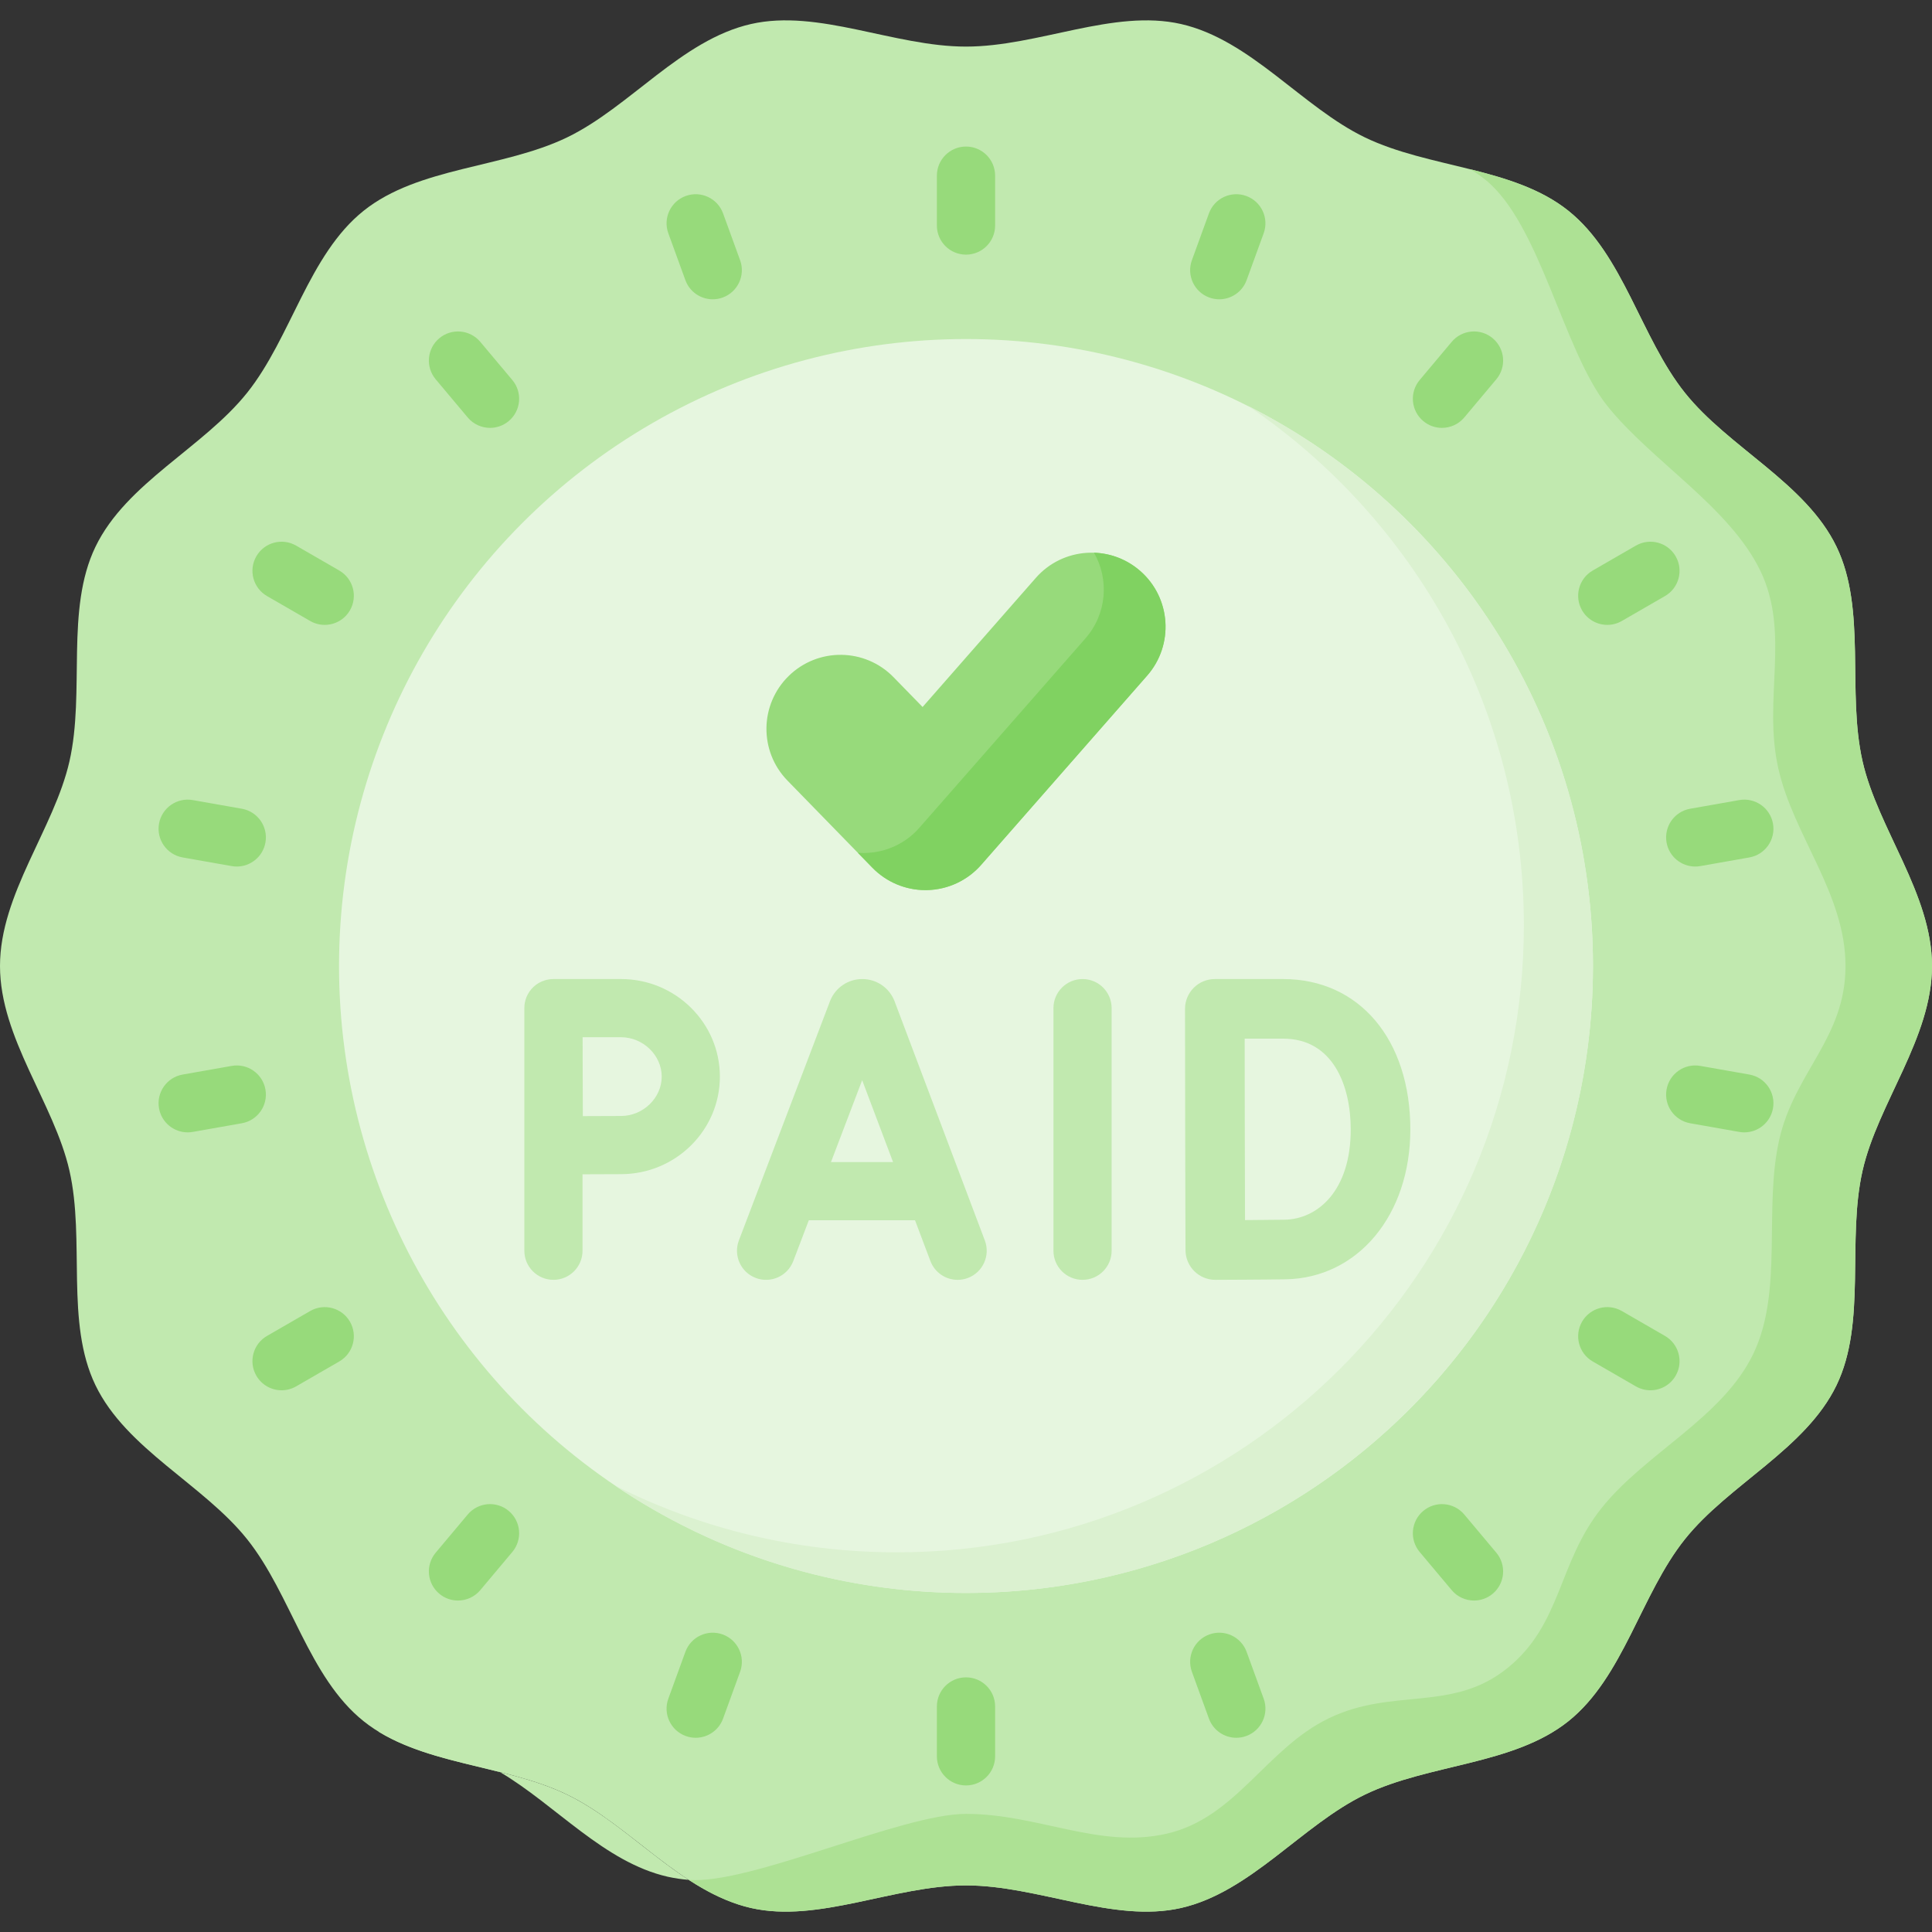 <svg id="Capa_1" enable-background="new 0 0 512 512" height="512" viewBox="0 0 512 512" width="512" xmlns="http://www.w3.org/2000/svg"><rect x="0" y="0" width="512" height="512" fill="#333333" stroke="none"/><g><path d="m512 255.999c0 19.113-14.341 36.356-18.406 54.238-4.197 18.465 1.142 40.203-6.895 56.862-8.169 16.934-28.579 26.27-40.193 40.815-11.671 14.616-16.271 36.57-30.887 48.241-14.545 11.614-36.952 11.252-53.885 19.422-16.659 8.037-30.294 25.86-48.759 30.057-17.882 4.065-37.862-5.984-56.975-5.984s-39.093 10.048-56.975 5.984c-18.465-4.197-32.101-22.021-48.759-30.058-16.934-8.169-39.34-7.808-53.885-19.422-14.616-11.671-19.216-33.625-30.887-48.241-11.615-14.545-32.024-23.881-40.194-40.815-8.037-16.659-2.698-38.397-6.895-56.861-4.064-17.882-18.405-35.125-18.405-54.238s14.341-36.356 18.406-54.238c4.197-18.465-1.142-40.203 6.895-56.862 8.169-16.934 28.579-26.27 40.193-40.815 11.671-14.616 16.271-36.57 30.887-48.241 14.545-11.614 36.952-11.252 53.885-19.422 16.659-8.037 30.294-25.86 48.759-30.057 17.882-4.065 37.862 5.984 56.975 5.984s39.093-10.048 56.975-5.984c18.465 4.197 32.101 22.021 48.759 30.058 16.934 8.169 39.34 7.808 53.885 19.422 14.616 11.671 19.216 33.625 30.887 48.241 11.614 14.545 32.023 23.881 40.193 40.815 8.037 16.659 2.698 38.397 6.895 56.861 4.065 17.882 18.406 35.125 18.406 54.238z" fill="#c1e9af"/><path d="m128.197 467.296c1.461.7 2.892 1.482 4.312 2.326-11.278-2.84-22.957-5.011-32.28-10.774 9.579 2.397 19.458 4.342 27.968 8.448z" fill="#c1e9af"/><path d="m511.998 255.999c0 19.109-14.334 36.355-18.399 54.239-4.198 18.46 1.142 40.203-6.905 56.863-8.16 16.927-28.576 26.271-40.183 40.811-11.679 14.622-16.279 36.571-30.891 48.24-14.55 11.618-36.952 11.257-53.889 19.428-16.66 8.037-30.294 25.859-48.755 30.057-17.884 4.065-37.868-5.989-56.976-5.989s-39.092 10.053-56.976 5.989c-5.907-1.348-11.319-4.085-16.495-7.45 16.402 1.276 56.328-17.491 73.471-17.491 19.109 0 35.25 9.326 53.134 5.262 18.46-4.198 26.391-22.577 43.051-30.614 16.938-8.17 32.6-1.543 47.151-13.161 14.612-11.669 13.424-27.933 25.104-42.545 11.607-14.55 32.023-23.883 40.183-40.821 8.047-16.66 2.706-38.392 6.905-56.853 4.065-17.884 17.549-26.857 17.549-45.966 0-19.119-13.718-34.379-17.783-52.263-4.198-18.471 3.258-35.798-4.779-52.458-8.17-16.938-28.961-29.174-40.568-43.714-11.679-14.622-17.785-48.322-32.397-60.002-1.235-.988-2.531-1.883-3.869-2.696 9.498 2.377 18.697 5.186 25.941 10.98 14.612 11.669 19.212 33.618 30.891 48.24 11.607 14.54 32.023 23.883 40.193 40.811 8.037 16.66 2.696 38.403 6.894 56.863 4.063 17.885 18.398 35.131 18.398 54.24z" fill="#ade194"/><path d="m150.269 475.58c11.329 5.464 21.259 15.456 32.26 22.607-1.873-.154-3.735-.422-5.577-.833-16.845-3.828-29.677-19.006-44.443-27.732 6.194 1.553 12.265 3.303 17.76 5.958z" fill="#c1e9af"/><circle cx="256" cy="255.999" fill="#e6f6df" r="166.151"/><g fill="#c1e9af"><path d="m236.987 265.138c-1.419-3.452-4.746-5.68-8.477-5.68-.003 0-.007 0-.01 0-3.735.004-7.062 2.24-8.475 5.698-.024.058-.047.115-.069.175l-24.143 63.389c-1.516 3.978.481 8.432 4.46 9.948 3.981 1.517 8.433-.481 9.948-4.461l4.122-10.822h28.148l4.076 10.801c1.165 3.087 4.098 4.989 7.214 4.989.904 0 1.824-.161 2.72-.499 3.984-1.503 5.994-5.951 4.491-9.935l-23.923-63.392c-.026-.072-.054-.142-.082-.211zm-16.771 42.827 8.266-21.704 8.191 21.704z"/><path d="m279.175 267.166v64.296c0 4.258 3.452 7.709 7.709 7.709 4.258 0 7.709-3.451 7.709-7.709v-64.296c0-4.258-3.452-7.709-7.709-7.709s-7.709 3.451-7.709 7.709z"/><path d="m314.172 331.302c.008 2.095.847 4.1 2.334 5.577 1.48 1.469 3.48 2.292 5.564 2.292h.03c.547-.002 13.455-.051 18.611-.142 19.146-.334 33.042-17.036 33.042-39.715 0-23.84-13.547-39.857-33.71-39.857h-18.103c-2.097 0-4.108.834-5.59 2.319-1.482 1.484-2.312 3.496-2.308 5.593 0 .001.046 24.586.046 31.875.001 8.886.084 32.058.084 32.058zm25.872-56.05c13.208 0 17.914 12.43 17.914 24.062 0 16.314-8.801 23.77-17.523 23.922-2.409.042-6.676.076-10.494.1-.024-7.553-.057-18.578-.057-24.092 0-4.61-.018-16.133-.032-23.992z"/><path d="m146.668 259.457c-.762 0-1.517.116-2.247.335-2.284.686-4.073 2.352-4.935 4.546-.353.899-.527 1.863-.527 2.828v64.295c0 4.258 3.451 7.709 7.709 7.709s7.709-3.451 7.709-7.709v-20.26c3.687-.019 7.829-.037 10.193-.037 14.452 0 26.208-11.598 26.208-25.854s-11.757-25.854-26.208-25.854h-17.902zm28.693 25.854c0 5.656-4.941 10.435-10.79 10.435-2.348 0-6.439.018-10.112.037-.019-3.794-.037-8.061-.037-10.473 0-2.042-.011-6.464-.022-10.435h10.17c5.85 0 10.791 4.78 10.791 10.436z"/></g><path d="m422.155 255.999c0 91.767-74.387 166.155-166.155 166.155-34.513 0-66.567-10.516-93.126-28.524 22.484 11.35 47.9 17.75 74.809 17.75 91.767 0 166.155-74.387 166.155-166.144 0-57.285-28.987-107.799-73.091-137.672 54.219 27.361 91.408 83.556 91.408 148.435z" fill="#dbf1d0"/><g><g><path d="m256 67.481c-4.262 0-7.718-3.455-7.718-7.718v-13.206c0-4.263 3.455-7.718 7.718-7.718s7.718 3.455 7.718 7.718v13.206c0 4.263-3.456 7.718-7.718 7.718z" fill="#97da7b"/></g><g><path d="m256 473.159c-4.262 0-7.718-3.455-7.718-7.718v-13.206c0-4.263 3.455-7.718 7.718-7.718s7.718 3.455 7.718 7.718v13.206c0 4.263-3.456 7.718-7.718 7.718z" fill="#97da7b"/></g></g><g><g><path d="m188.884 79.316c-3.153 0-6.112-1.945-7.253-5.08l-4.517-12.409c-1.458-4.006.607-8.434 4.613-9.892 4.003-1.457 8.434.607 9.892 4.612l4.516 12.409c1.458 4.006-.607 8.434-4.613 9.892-.87.318-1.762.468-2.638.468z" fill="#97da7b"/></g><g><path d="m327.634 460.529c-3.153 0-6.112-1.945-7.253-5.08l-4.516-12.409c-1.458-4.006.607-8.434 4.613-9.892 4.002-1.455 8.434.607 9.892 4.612l4.517 12.409c1.458 4.005-.607 8.434-4.613 9.892-.872.317-1.764.468-2.64.468z" fill="#97da7b"/></g></g><g><g><path d="m129.866 113.39c-2.203 0-4.389-.938-5.916-2.756l-8.489-10.116c-2.74-3.265-2.314-8.134.951-10.873 3.264-2.738 8.133-2.314 10.872.951l8.489 10.116c2.74 3.265 2.314 8.134-.951 10.873-1.445 1.212-3.205 1.805-4.956 1.805z" fill="#97da7b"/></g><g><path d="m390.631 424.158c-2.203 0-4.389-.938-5.916-2.756l-8.489-10.116c-2.74-3.265-2.314-8.134.951-10.873 3.264-2.739 8.133-2.314 10.872.951l8.489 10.116c2.74 3.265 2.314 8.134-.951 10.873-1.445 1.212-3.206 1.805-4.956 1.805z" fill="#97da7b"/></g></g><g><g><path d="m86.048 165.6c-1.309 0-2.636-.334-3.852-1.035l-11.437-6.603c-3.691-2.131-4.956-6.851-2.825-10.542 2.131-3.692 6.85-4.956 10.542-2.825l11.437 6.603c3.691 2.131 4.956 6.851 2.825 10.542-1.429 2.476-4.023 3.86-6.69 3.86z" fill="#97da7b"/></g><g><path d="m437.375 368.439c-1.309 0-2.636-.334-3.852-1.035l-11.437-6.603c-3.691-2.131-4.956-6.851-2.825-10.542 2.131-3.692 6.85-4.956 10.542-2.825l11.437 6.603c3.691 2.131 4.956 6.851 2.825 10.542-1.429 2.476-4.023 3.86-6.69 3.86z" fill="#97da7b"/></g></g><g><g><path d="m62.754 229.642c-.445 0-.896-.038-1.349-.119l-13.005-2.293c-4.197-.74-7.001-4.742-6.26-8.941.741-4.196 4.745-7.002 8.941-6.259l13.005 2.293c4.197.74 7.001 4.742 6.26 8.941-.66 3.743-3.917 6.378-7.592 6.378z" fill="#97da7b"/></g><g><path d="m462.269 300.087c-.445 0-.896-.038-1.349-.119l-13.005-2.293c-4.197-.74-7.001-4.742-6.26-8.941.74-4.196 4.745-7.005 8.941-6.259l13.005 2.293c4.197.74 7.001 4.742 6.26 8.941-.661 3.743-3.917 6.378-7.592 6.378z" fill="#97da7b"/></g></g><g><g><path d="m49.731 300.087c-3.675 0-6.931-2.634-7.591-6.378-.74-4.198 2.063-8.201 6.26-8.941l13.005-2.293c4.199-.745 8.201 2.062 8.941 6.259.74 4.198-2.063 8.201-6.26 8.941l-13.005 2.293c-.454.081-.906.119-1.35.119z" fill="#97da7b"/></g><g><path d="m449.246 229.642c-3.675 0-6.931-2.634-7.591-6.378-.74-4.198 2.063-8.201 6.26-8.941l13.005-2.293c4.199-.743 8.2 2.062 8.941 6.259.74 4.198-2.063 8.201-6.26 8.941l-13.005 2.293c-.454.08-.906.119-1.35.119z" fill="#97da7b"/></g></g><g><g><path d="m74.625 368.439c-2.667 0-5.261-1.384-6.691-3.86-2.131-3.691-.867-8.411 2.825-10.542l11.437-6.603c3.691-2.13 8.411-.866 10.542 2.825s.867 8.411-2.825 10.542l-11.437 6.603c-1.215.701-2.542 1.035-3.851 1.035z" fill="#97da7b"/></g><g><path d="m425.952 165.6c-2.667 0-5.261-1.384-6.691-3.86-2.131-3.691-.867-8.411 2.825-10.542l11.437-6.603c3.691-2.13 8.411-.867 10.542 2.825 2.131 3.691.867 8.411-2.825 10.542l-11.437 6.603c-1.214.701-2.541 1.035-3.851 1.035z" fill="#97da7b"/></g></g><g><g><path d="m121.369 424.158c-1.751 0-3.511-.592-4.957-1.806-3.265-2.739-3.691-7.608-.951-10.873l8.489-10.116c2.739-3.266 7.607-3.693 10.872-.951 3.265 2.739 3.691 7.608.951 10.873l-8.489 10.116c-1.525 1.819-3.713 2.757-5.915 2.757z" fill="#97da7b"/></g><g><path d="m382.134 113.39c-1.751 0-3.511-.592-4.957-1.806-3.265-2.739-3.691-7.608-.951-10.873l8.489-10.116c2.739-3.265 7.607-3.692 10.872-.951 3.265 2.739 3.691 7.608.951 10.873l-8.489 10.116c-1.526 1.82-3.713 2.757-5.915 2.757z" fill="#97da7b"/></g></g><g><g><path d="m184.366 460.529c-.876 0-1.768-.151-2.639-.467-4.006-1.458-6.071-5.887-4.613-9.892l4.517-12.409c1.458-4.005 5.887-6.069 9.892-4.612 4.006 1.458 6.071 5.887 4.613 9.892l-4.516 12.409c-1.142 3.133-4.102 5.079-7.254 5.079z" fill="#97da7b"/></g><g><path d="m323.116 79.316c-.876 0-1.768-.151-2.639-.467-4.006-1.458-6.071-5.887-4.613-9.892l4.516-12.409c1.458-4.005 5.886-6.069 9.892-4.612 4.006 1.458 6.071 5.887 4.613 9.892l-4.517 12.409c-1.139 3.133-4.099 5.079-7.252 5.079z" fill="#97da7b"/></g></g><g><path d="m245.255 235.89c-5.285 0-10.356-2.133-14.056-5.928l-22.511-23.097c-7.565-7.763-7.406-20.19.357-27.756 7.762-7.566 20.189-7.406 27.756.357l7.695 7.896 30.003-34.21c7.148-8.149 19.549-8.962 27.699-1.815 8.149 7.148 8.962 19.548 1.815 27.699l-44 50.169c-3.608 4.114-8.77 6.535-14.241 6.679-.173.003-.345.006-.517.006z" fill="#97da7b"/></g><g><g><path d="m304.014 179.039-44 50.164c-3.612 4.116-8.767 6.534-14.242 6.678-.175.01-.35.01-.515.01-5.289 0-10.362-2.13-14.056-5.927l-3.879-3.982c.514.051 1.039.072 1.564.072.175 0 .35-.01.515-.01 5.474-.144 10.64-2.562 14.241-6.678l44.001-50.175c5.69-6.483 6.339-15.651 2.274-22.721 4.373.144 8.736 1.749 12.286 4.867 8.139 7.142 8.952 19.552 1.811 27.702z" fill="#80d261"/></g></g></g></svg>